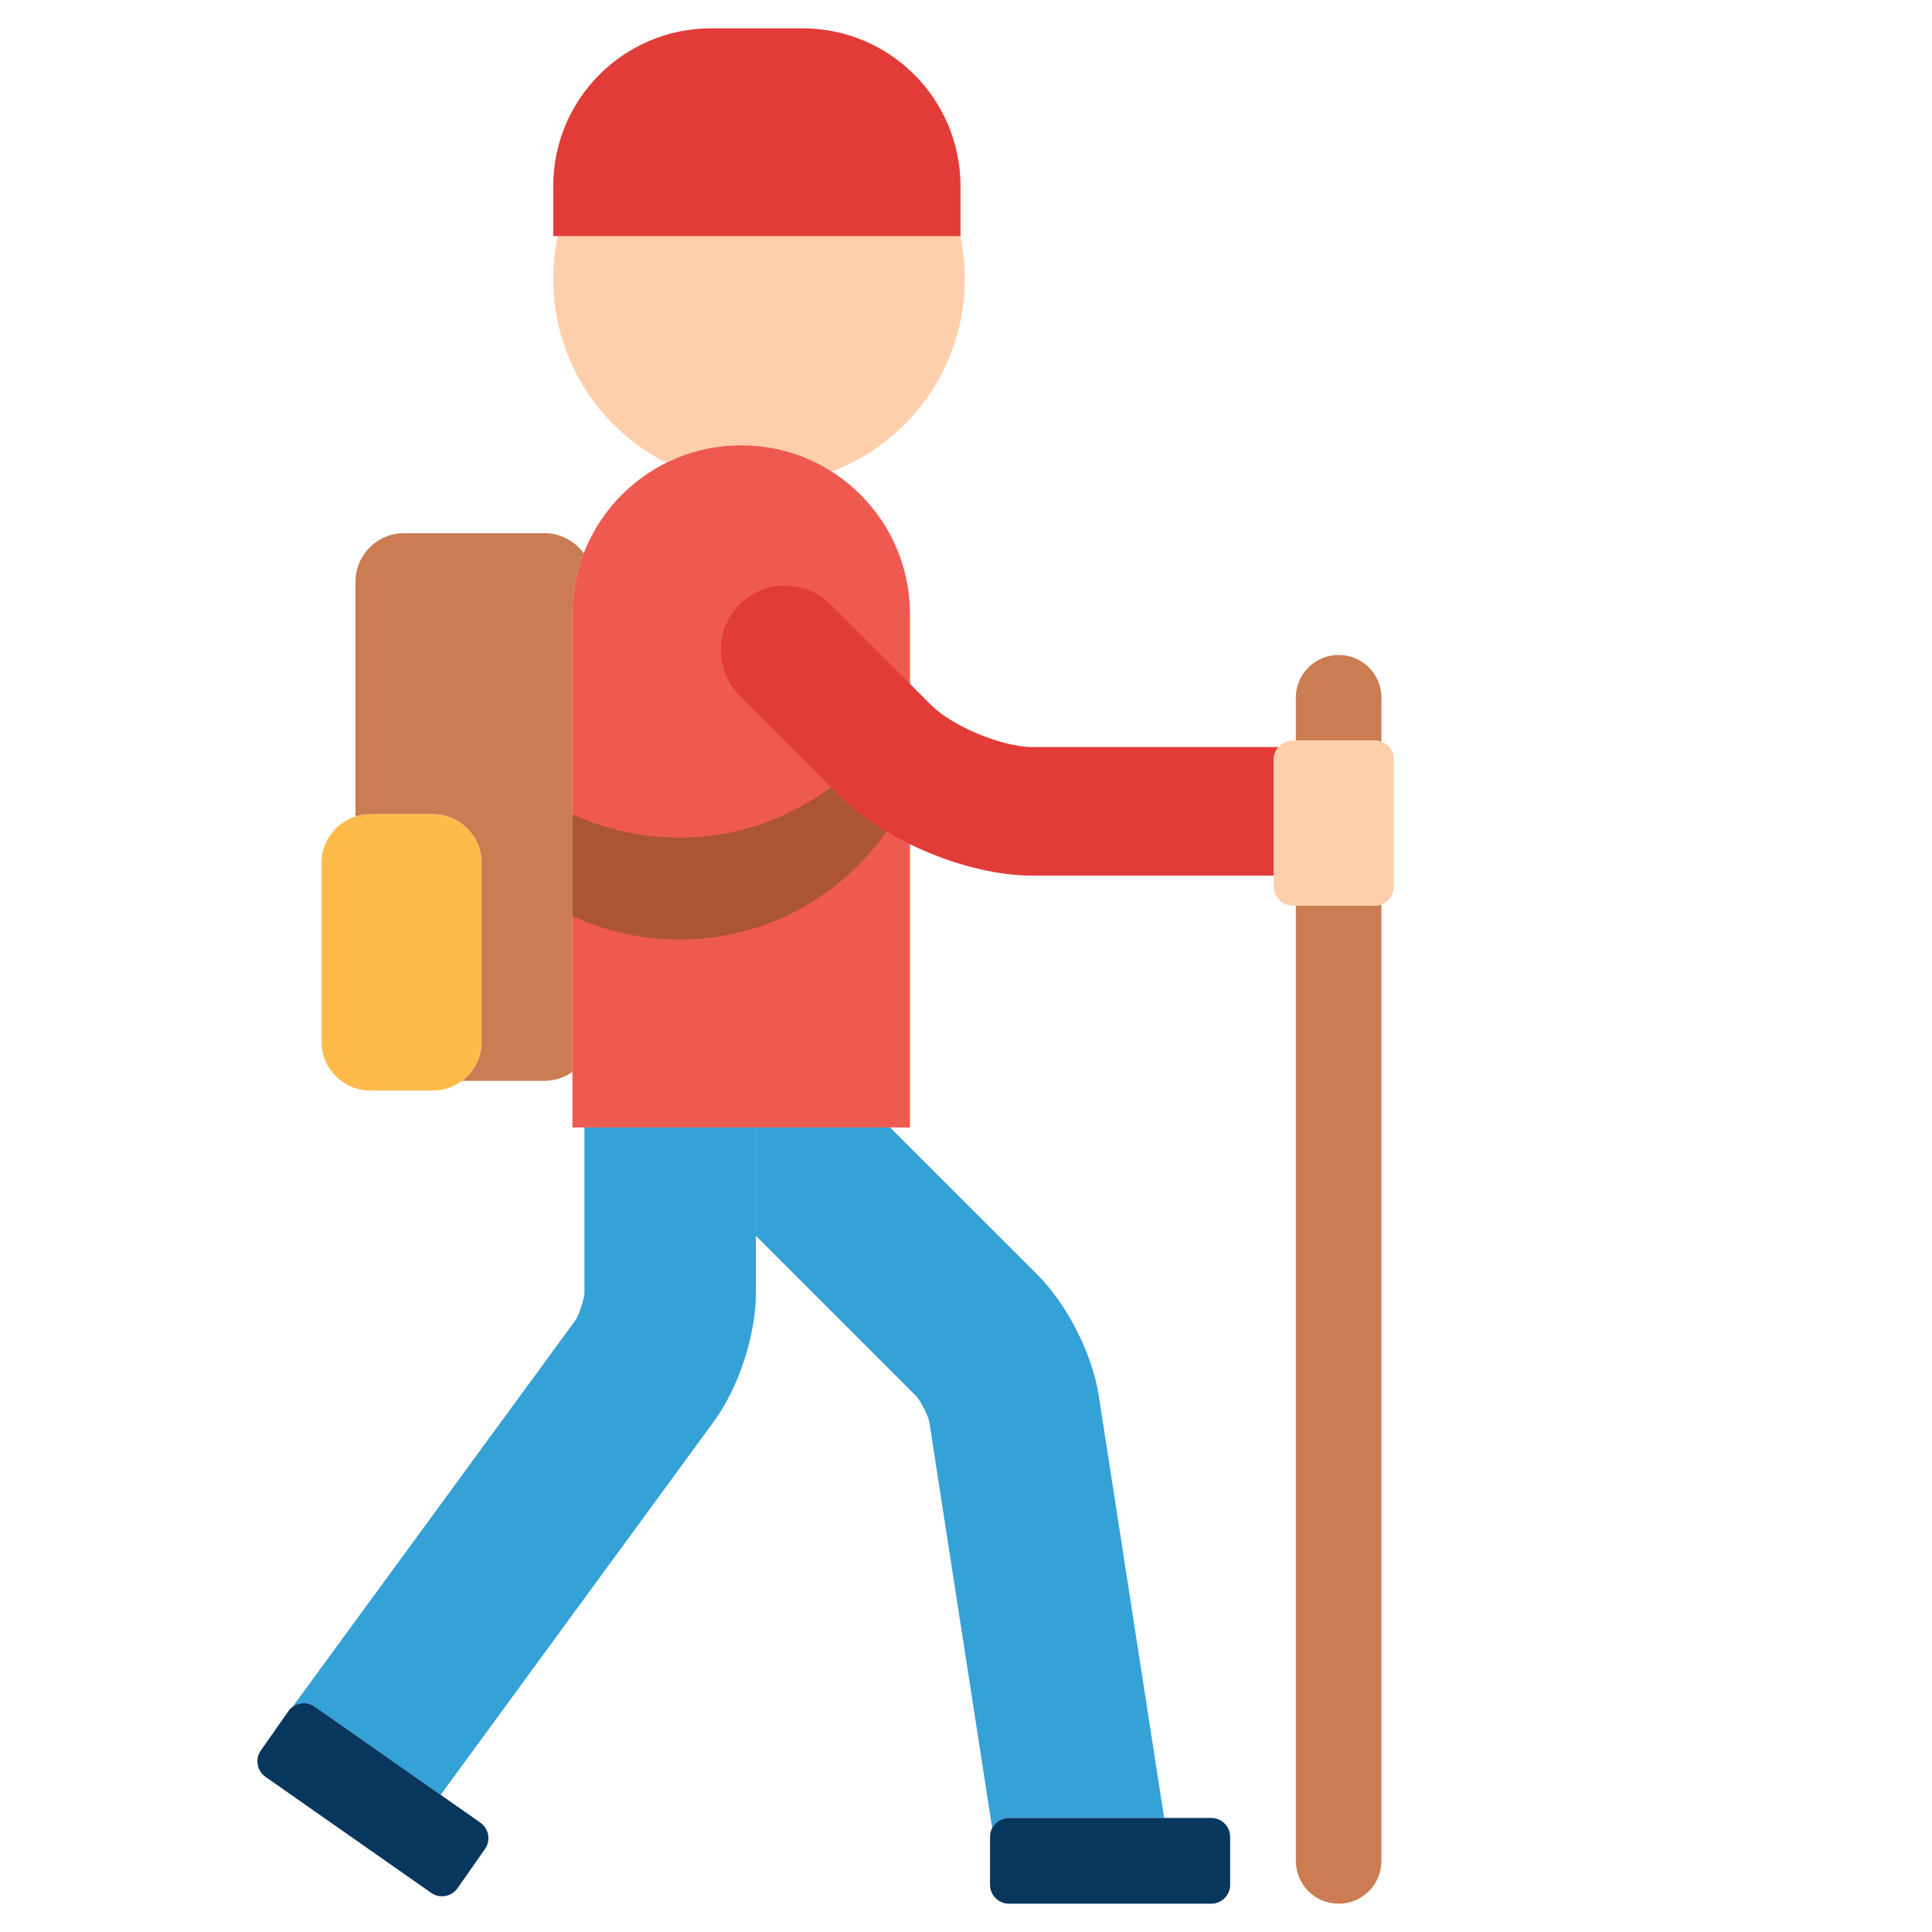 <svg width="32" height="32" viewBox="0 0 32 32" fill="none" xmlns="http://www.w3.org/2000/svg">
<path d="M11.038 7.665C11.423 7.474 11.847 7.375 12.277 7.375C12.828 7.375 13.341 7.535 13.775 7.811C15.063 7.324 15.98 6.08 15.98 4.621C15.98 2.738 14.454 1.212 12.572 1.212C10.689 1.212 9.163 2.738 9.163 4.621C9.163 5.951 9.926 7.103 11.038 7.665Z" fill="#FFCFAB"/>
<path d="M15.909 3.911V3.085C15.909 1.64 14.738 0.469 13.293 0.469H11.779C10.334 0.469 9.163 1.64 9.163 3.085V3.911H15.909Z" fill="#E23C38"/>
<path d="M18.198 23.11C18.092 22.426 17.676 21.608 17.188 21.119L14.742 18.674H12.52V20.469L15.176 23.124C15.249 23.204 15.37 23.442 15.391 23.545L16.434 30.281C16.486 30.181 16.59 30.111 16.711 30.111H19.282L18.198 23.11Z" fill="#34A1D7"/>
<path d="M20.375 31.219C20.375 31.39 20.234 31.531 20.062 31.531H16.711C16.539 31.531 16.398 31.39 16.398 31.219V30.423C16.398 30.252 16.539 30.111 16.711 30.111H20.062C20.234 30.111 20.375 30.252 20.375 30.423V31.219Z" fill="#08375E"/>
<path d="M9.68 18.674V21.413C9.675 21.522 9.592 21.776 9.534 21.863L4.854 28.259L4.859 28.262C4.963 28.194 5.103 28.19 5.211 28.266L7.299 29.728L11.827 23.54C12.235 22.982 12.52 22.109 12.52 21.418V18.674H9.68L9.68 18.674Z" fill="#34A1D7"/>
<path d="M7.578 31.275C7.479 31.416 7.283 31.451 7.142 31.352L4.397 29.43C4.256 29.331 4.221 29.135 4.32 28.994L4.776 28.343C4.824 28.275 4.896 28.229 4.978 28.215C5.059 28.2 5.143 28.219 5.211 28.266L7.957 30.189C8.098 30.287 8.132 30.483 8.034 30.624L7.578 31.275Z" fill="#08375E"/>
<path d="M9.481 10.171C9.481 9.827 9.545 9.486 9.669 9.165C9.522 8.963 9.286 8.831 9.019 8.831H6.691C6.249 8.831 5.888 9.192 5.888 9.634V13.524C5.966 13.499 6.047 13.487 6.129 13.487H7.173C7.614 13.487 7.975 13.848 7.975 14.29V17.26C7.975 17.522 7.847 17.755 7.651 17.902H9.019C9.191 17.902 9.35 17.847 9.481 17.754V10.171Z" fill="#CB7C52"/>
<path d="M15.072 18.674V10.171C15.072 8.627 13.821 7.375 12.277 7.375C10.733 7.375 9.481 8.627 9.481 10.171V18.674L15.072 18.674Z" fill="#EF5A50"/>
<path d="M13.918 13.187L13.766 13.034C13.066 13.562 12.195 13.875 11.25 13.875C10.639 13.876 10.035 13.742 9.481 13.483V15.171C10.035 15.429 10.639 15.563 11.25 15.562C12.671 15.562 13.926 14.854 14.683 13.771C14.393 13.597 14.131 13.399 13.918 13.187Z" fill="#AB5436"/>
<path d="M21.098 12.579C21.098 12.499 21.129 12.428 21.178 12.373H17.096C16.602 12.373 15.774 12.03 15.425 11.68L13.756 10.011C13.34 9.595 12.666 9.595 12.249 10.011C11.834 10.428 11.834 11.102 12.249 11.518L13.918 13.187C14.669 13.937 16.035 14.503 17.096 14.503H21.098V12.579H21.098Z" fill="#E23C38"/>
<path d="M22.774 12.266C22.812 12.266 22.847 12.274 22.881 12.286V11.556C22.881 11.165 22.564 10.848 22.172 10.848C21.78 10.848 21.463 11.165 21.463 11.556V12.266H22.774ZM22.774 15H21.463V30.822C21.463 31.214 21.78 31.531 22.172 31.531C22.564 31.531 22.881 31.214 22.881 30.822V14.98C22.847 14.993 22.811 15 22.774 15Z" fill="#CB7C52"/>
<path d="M23.087 14.687C23.087 14.859 22.946 15 22.774 15H21.411C21.239 15 21.098 14.859 21.098 14.687V12.578C21.098 12.406 21.239 12.266 21.411 12.266H22.774C22.946 12.266 23.087 12.406 23.087 12.578V14.687Z" fill="#FFCFAB"/>
<path d="M7.975 17.26C7.975 17.701 7.614 18.062 7.172 18.062H6.129C5.687 18.062 5.326 17.701 5.326 17.26V14.289C5.326 13.848 5.687 13.487 6.129 13.487H7.173C7.614 13.487 7.975 13.848 7.975 14.289L7.975 17.26Z" fill="#FFBB4A"/>
</svg>
